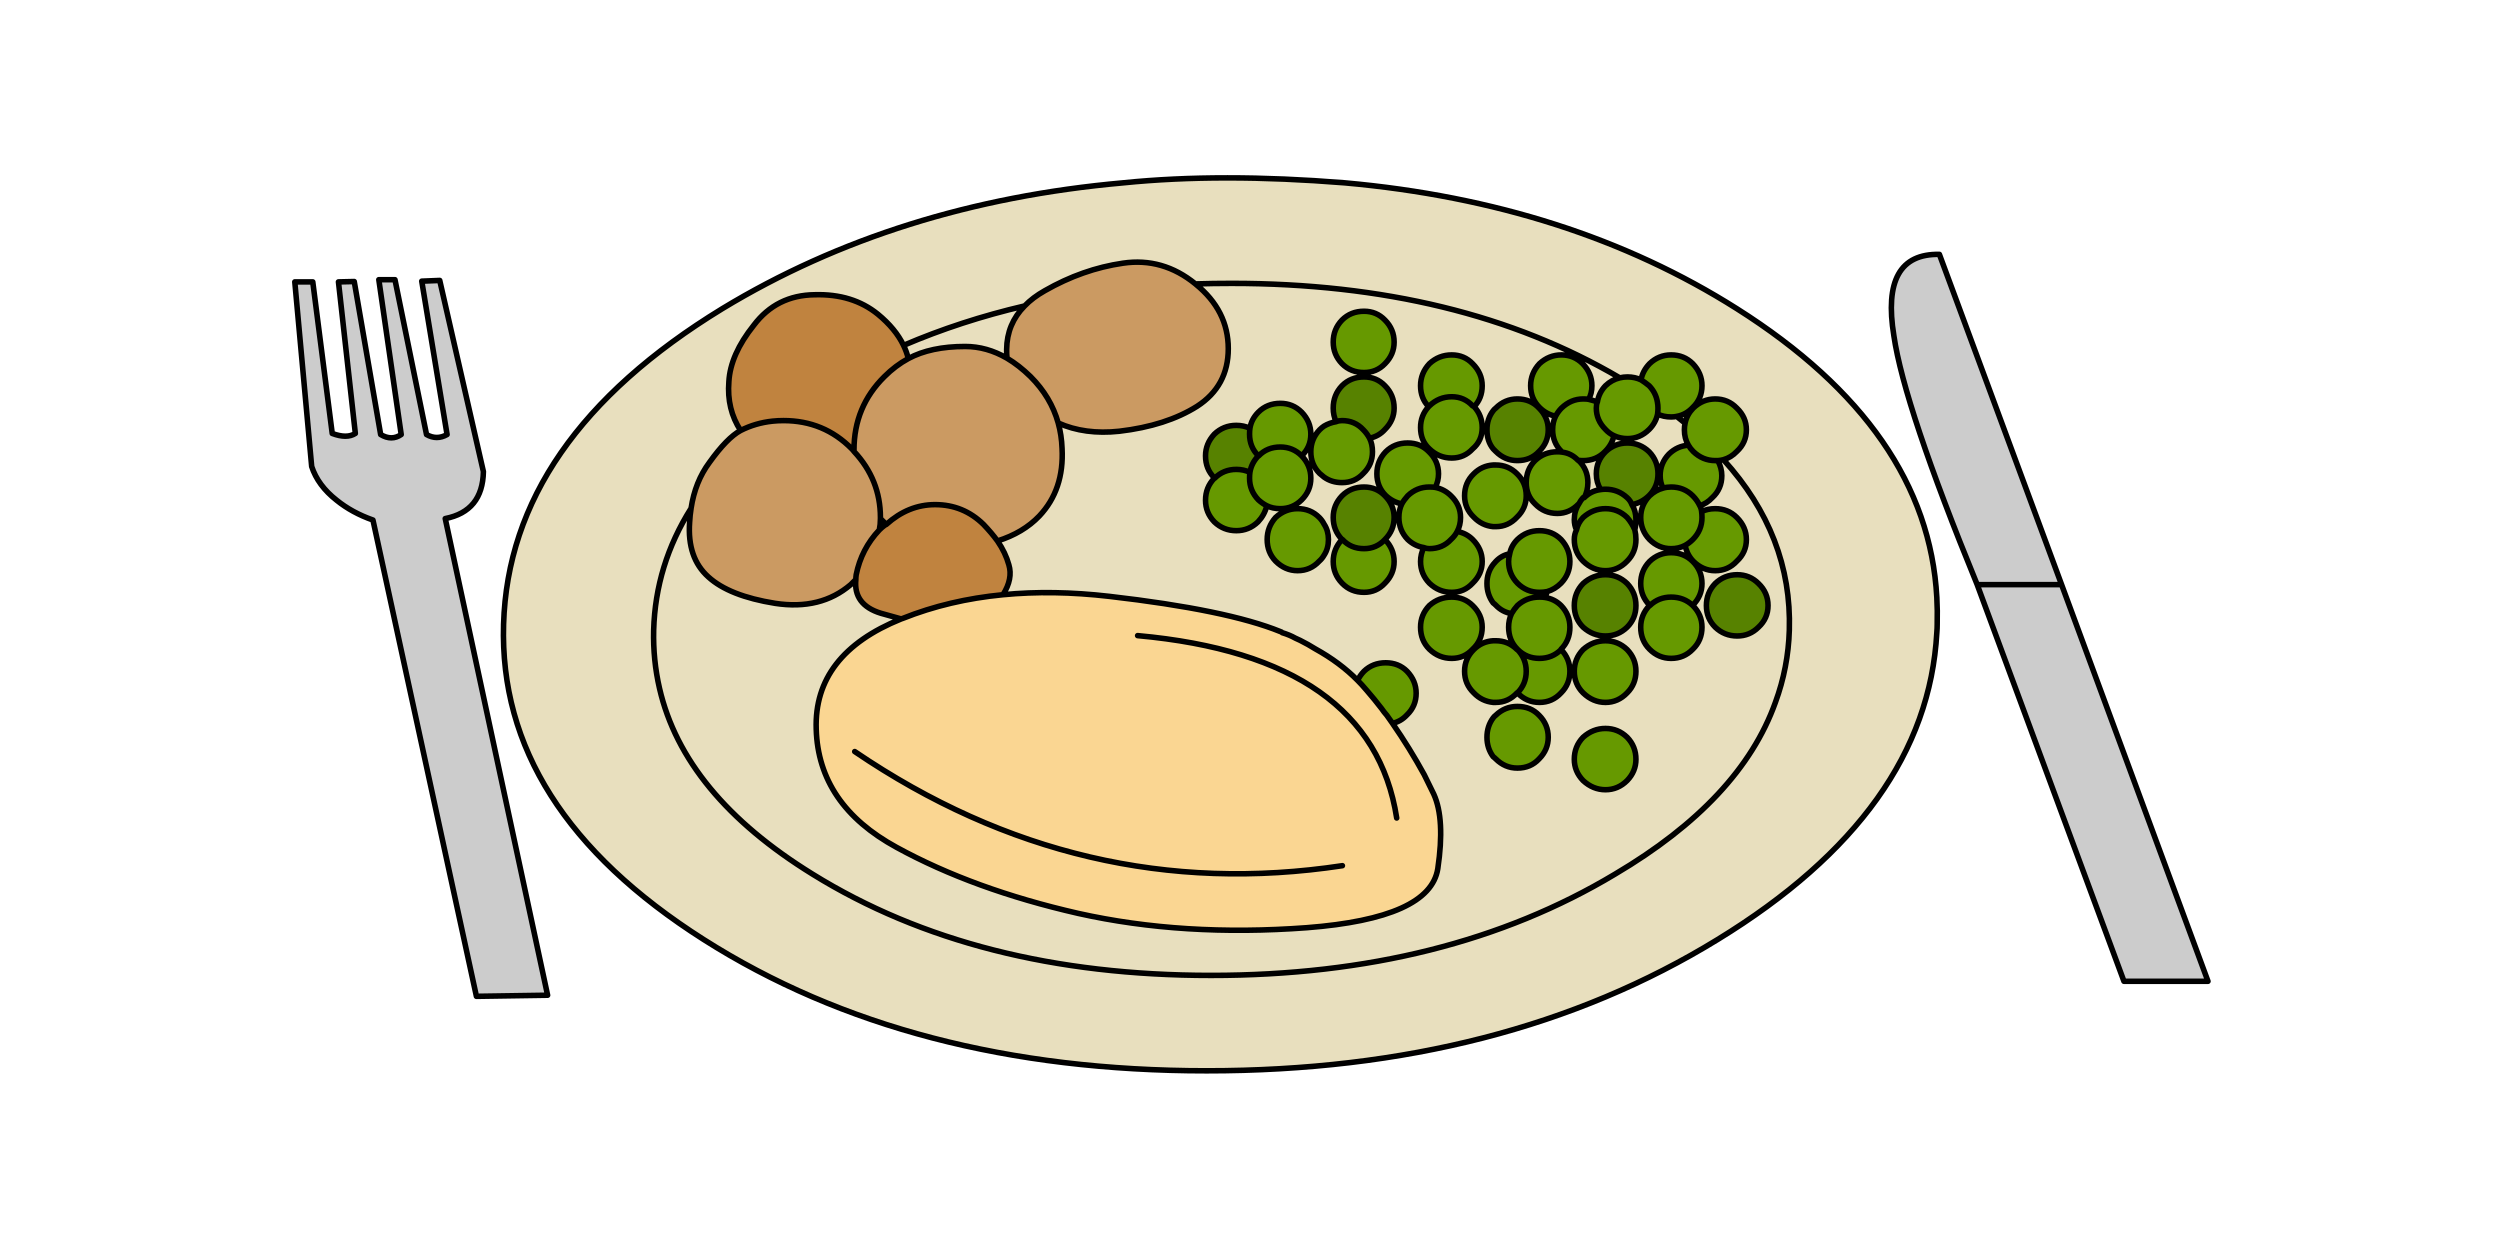 <?xml version="1.0" encoding="utf-8"?>
<!-- Generator: Adobe Illustrator 16.0.0, SVG Export Plug-In . SVG Version: 6.00 Build 0)  -->
<!DOCTYPE svg PUBLIC "-//W3C//DTD SVG 1.1//EN" "http://www.w3.org/Graphics/SVG/1.1/DTD/svg11.dtd">
<svg version="1.1" id="Layer_1" xmlns="http://www.w3.org/2000/svg" xmlns:xlink="http://www.w3.org/1999/xlink" x="0px" y="0px"
	 width="900px" height="450px" viewBox="0 0 900 450" enable-background="new 0 0 900 450" xml:space="preserve">
<g transform="matrix( 1, 0, 0, 1, -19.8,85.65) ">
	<g>
		<g id="Layer0_0_FILL">
			<path fill="#CCCCCC" d="M132.399,15.834h-6.473l6.077,66.444c1.497,4.58,4.491,8.63,8.982,12.153
				c3.698,2.994,8.057,5.372,13.077,7.133l37.251,171.462l25.627-0.397l-36.855-171.592c8.982-1.762,13.562-7.398,13.738-16.908
				l-15.72-68.823l-6.472,0.265l9.114,55.216c-2.465,1.409-4.932,1.409-7.397,0L161.988,15.04h-5.812l8.058,55.745
				c-2.29,1.585-4.755,1.585-7.397,0l-9.511-55.084l-5.68,0.133l6.076,54.556c-2.025,1.321-4.799,1.321-8.322,0L132.399,15.834
				 M761.97,124.813h-30.383l52.839,142.796h30.248L761.97,124.813 M717.981,5.927c-14.18-0.264-19.639,9.511-16.381,29.326
				c2.467,16.908,12.462,46.761,29.987,89.561h30.383L717.981,5.927z"/>
			<path fill="#E8DFBE" d="M645.065,25.477c-40.07-25.363-87.143-40.466-141.211-45.309c-29.679-2.377-56.23-2.377-79.655,0
				c-54.423,4.843-102.55,19.946-144.381,45.309c-51.166,31.263-77.408,69.13-78.729,113.603
				c-1.321,44.296,22.676,82.121,71.993,113.471c49.58,31.525,109.948,47.289,181.103,47.289c71.333,0,132.67-15.764,184.01-47.289
				c50.196-30.735,76.483-67.547,78.862-110.432c0.088-1.058,0.132-2.069,0.132-3.039c0.088-3.259,0.044-6.473-0.132-9.643
				C714.854,89.103,690.857,54.45,645.065,25.477 M613.624,45.291c2.204-2.113,4.799-3.171,7.795-3.171
				c3.083,0,5.679,1.058,7.794,3.171c2.2,2.29,3.303,4.932,3.303,7.926c0,3.082-1.103,5.68-3.303,7.794
				c-1.639,1.774-3.576,2.83-5.813,3.169c1.039,0.862,2.051,1.699,3.036,2.51c0.408-2.015,1.375-3.821,2.908-5.417
				c2.288-2.201,4.93-3.302,7.926-3.302c3.083,0,5.679,1.102,7.794,3.302c2.288,2.202,3.434,4.8,3.434,7.794
				c0,3.082-1.146,5.68-3.434,7.794c-1.419,1.482-3.05,2.451-4.89,2.905c16.543,18.28,24.469,38.755,23.777,61.425
				c-0.263,8.983-1.938,17.657-5.018,26.024c-8.367,23.424-27.608,44.03-57.728,61.819c-40.509,24.306-88.987,36.458-145.438,36.458
				c-56.449,0-104.268-12.152-143.456-36.458c-30.823-19.022-49.184-41.304-55.084-66.84c-1.585-6.868-2.29-13.87-2.114-21.004
				c0.438-15.679,4.929-30.297,13.474-43.855c0.962-6.373,3.163-11.877,6.605-16.512c4.228-5.9,7.97-9.732,11.228-11.493
				c-3.346-5.108-4.755-10.964-4.227-17.568c0.352-6.517,3.348-13.299,8.983-20.343c5.459-7.222,12.769-10.876,21.927-10.964
				c9.07-0.265,16.644,2.069,22.721,7.001c4.253,3.491,7.335,7.234,9.247,11.228c13.792-5.91,28.322-10.666,43.592-14.266
				c1.957-1.985,4.378-3.79,7.265-5.417c9.07-5.195,18.45-8.497,28.136-9.907c9.577-1.406,18.252,1.061,26.023,7.398
				c4.339-0.089,8.698-0.133,13.077-0.133c54.616,0,101.201,11.317,139.758,33.949c0.872-0.175,1.796-0.264,2.773-0.264
				c1.76,0,3.391,0.352,4.887,1.058C610.939,48.99,611.952,47.052,613.624,45.291 M570.825,53.217c0-2.994,1.058-5.636,3.17-7.926
				c2.292-2.113,4.934-3.171,7.926-3.171c2.993,0,5.548,1.058,7.663,3.171c2.201,2.29,3.303,4.932,3.303,7.926
				c0,1.85-0.397,3.478-1.189,4.888c1.055,0.264,2.112,0.571,3.171,0.925c0.351-2.202,1.32-4.14,2.904-5.813
				c1.505-1.444,3.221-2.413,5.152-2.907c-38.558-22.632-85.143-33.949-139.758-33.949c-4.378,0-8.737,0.044-13.077,0.133
				l0.131,0.131c7.838,6.34,11.757,14.091,11.757,23.25c0,8.982-3.744,15.896-11.229,20.738c-7.398,4.667-16.732,7.663-28.004,8.984
				c-8.277,0.89-15.629-0.123-22.06-3.04c0.856,2.956,1.34,6.037,1.454,9.247c0.528,9.863-2.202,17.966-8.19,24.306
				c-3.875,4.05-8.895,7.044-15.059,8.982c1.938,2.819,3.302,5.68,4.096,8.586c1.014,3.342,0.31,6.908-2.114,10.701
				c11.985-1.127,24.755-0.907,38.308,0.66c28.269,3.257,48.788,7.485,61.558,12.681c0.354,0.088,0.57,0.223,0.66,0.397
				c1.763,0.526,3.347,1.187,4.755,1.981c0.617,0.264,1.189,0.526,1.719,0.792c1.935,0.968,3.741,1.981,5.415,3.037
				c5.963,3.297,11.027,7.085,15.191,11.362c0.596-1.174,1.388-2.275,2.376-3.303c2.115-2.027,4.711-3.039,7.794-3.039
				s5.638,1.012,7.663,3.039c2.201,2.289,3.303,4.931,3.303,7.926c0,3.081-1.102,5.679-3.303,7.792
				c-1.463,1.589-3.223,2.603-5.284,3.039c4.18,5.973,8.011,12.136,11.491,18.493c1.146,2.379,2.289,4.711,3.435,7.002
				c2.729,5.986,3.215,14.926,1.455,26.814c-1.851,11.889-17.57,18.979-47.16,21.267c-29.676,2.204-57.109,0.485-82.295-5.149
				c-25.098-5.725-46.894-13.65-65.388-23.777c-18.758-10.217-28.401-24.396-28.928-42.536c-0.611-17.98,9.56-31.233,30.514-39.761
				c-2.344-0.599-4.766-1.259-7.266-1.981c-6.604-2.025-9.599-6.076-8.982-12.153c-0.617,0.617-1.233,1.233-1.85,1.85
				c-7.221,6.164-16.291,8.41-27.211,6.736c-11.009-1.761-19.022-4.932-24.042-9.511c-5.107-4.58-7.353-11.139-6.736-19.682
				c0.089-1.729,0.265-3.403,0.527-5.019c-8.545,13.558-13.035,28.176-13.474,43.855c-0.176,7.134,0.529,14.136,2.114,21.004
				c5.9,25.536,24.261,47.817,55.084,66.84c39.188,24.306,87.007,36.458,143.456,36.458c56.45,0,104.929-12.152,145.438-36.458
				c30.119-17.789,49.36-38.396,57.728-61.819c3.08-8.367,4.755-17.041,5.018-26.024c0.691-22.669-7.234-43.145-23.777-61.425
				c-0.611,0.218-1.271,0.35-1.98,0.397c0.967,1.761,1.452,3.566,1.452,5.416c0,3.171-1.146,5.813-3.435,7.926
				c-1.32,1.409-2.816,2.377-4.491,2.906c0.354,0.617,0.573,1.321,0.66,2.113c1.409-0.705,3.04-1.057,4.89-1.057
				c3.083,0,5.679,1.057,7.794,3.171c2.288,2.289,3.434,4.93,3.434,7.926c0,3.082-1.146,5.68-3.434,7.793
				c-2.115,2.29-4.711,3.435-7.794,3.435c-2.996,0-5.638-1.146-7.926-3.435c-1.499-1.585-2.467-3.478-2.908-5.68
				c-1.496,0.792-3.168,1.189-5.018,1.189c-2.996,0-5.591-1.102-7.795-3.302c-2.112-2.202-3.17-4.844-3.17-7.926
				c0-2.996,1.058-5.592,3.17-7.794c1.497-1.409,3.127-2.333,4.887-2.773c-0.701-1.321-1.055-2.818-1.055-4.492
				c0-2.994,1.055-5.592,3.171-7.794c2.022-1.938,4.357-2.994,6.999-3.17c-0.967-1.585-1.452-3.435-1.452-5.548
				c0-0.825,0.088-1.617,0.263-2.378c-0.985-0.811-1.997-1.648-3.036-2.51c-0.627,0.177-1.288,0.265-1.981,0.265
				c-1.85,0-3.48-0.352-4.89-1.057c-0.438,2.113-1.452,3.963-3.036,5.548c-2.201,2.201-4.802,3.302-7.795,3.302
				c-1.759,0-3.39-0.353-4.886-1.058c-0.441,2.114-1.497,4.007-3.171,5.681c-2.113,2.201-4.755,3.302-7.926,3.302
				c-0.617,0-1.233-0.045-1.85-0.133l0.263,0.133c2.203,2.113,3.303,4.755,3.303,7.926c0,1.937-0.438,3.743-1.321,5.416
				c1.675-1.673,3.656-2.642,5.944-2.906c-1.056-1.673-1.584-3.567-1.584-5.68c0-3.082,1.099-5.724,3.302-7.926
				c2.204-2.113,4.846-3.171,7.926-3.171c2.993,0,5.594,1.058,7.795,3.171c2.113,2.202,3.171,4.844,3.171,7.926
				c0,3.082-1.058,5.68-3.171,7.794c-1.763,1.761-3.832,2.861-6.21,3.302c0.97,1.497,1.455,3.303,1.455,5.416
				c0,1.321-0.135,2.554-0.397,3.698c0.263,1.057,0.397,2.202,0.397,3.436c0,3.082-1.058,5.68-3.171,7.793
				c-2.201,2.29-4.802,3.435-7.795,3.435c-2.992,0-5.681-1.146-8.057-3.435c-2.113-2.113-3.171-4.711-3.171-7.793
				c0-1.233,0.263-2.379,0.792-3.436c-0.529-1.144-0.792-2.377-0.792-3.698c0-2.113,0.572-4.051,1.718-5.813l-0.134,0.133
				c-2.2,2.29-4.755,3.434-7.66,3.434c-3.171,0-5.856-1.144-8.058-3.434c-2.115-2.025-3.17-4.58-3.17-7.662
				c0-3.17,1.055-5.813,3.17-7.926c2.201-2.114,4.887-3.17,8.058-3.17c0.616,0,1.189,0.043,1.716,0.131
				c-0.088-0.088-0.176-0.175-0.264-0.263c-2.112-2.114-3.17-4.712-3.17-7.794c0-1.85,0.354-3.479,1.058-4.888
				c-2.201-0.44-4.142-1.496-5.813-3.169C571.883,58.897,570.825,56.299,570.825,53.217 M518.384,29.571
				c2.201,2.202,3.303,4.844,3.303,7.926c0,2.994-1.102,5.592-3.303,7.794c-2.025,2.113-4.536,3.17-7.531,3.17
				c-3.168,0-5.811-1.058-7.926-3.17c-2.113-2.202-3.168-4.8-3.168-7.794c0-3.082,1.055-5.724,3.168-7.926
				c2.115-2.113,4.758-3.169,7.926-3.169C513.848,26.402,516.359,27.458,518.384,29.571 M499.759,61.274
				c0-3.169,1.055-5.855,3.168-8.057c2.115-2.113,4.758-3.171,7.926-3.171c2.995,0,5.506,1.058,7.531,3.171
				c2.201,2.202,3.303,4.888,3.303,8.057c0,2.906-1.102,5.46-3.303,7.663c-1.499,1.673-3.347,2.729-5.55,3.169
				c0.707,1.409,1.058,3.038,1.058,4.888c0,3.082-1.099,5.68-3.302,7.794c-2.025,2.201-4.58,3.302-7.663,3.302
				c-2.467,0-4.623-0.66-6.471-1.981c-0.528-0.441-1.058-0.881-1.587-1.321c-2.112-2.114-3.171-4.712-3.171-7.794
				c0-3.082,1.059-5.724,3.171-7.926c0.529-0.529,1.059-0.969,1.587-1.321c1.321-0.792,2.773-1.321,4.357-1.585
				C500.11,64.666,499.759,63.037,499.759,61.274 M534.104,60.746c-1.94-2.025-2.907-4.536-2.907-7.529
				c0-2.994,1.058-5.636,3.171-7.926c2.291-2.113,4.974-3.171,8.057-3.171c2.996,0,5.504,1.058,7.531,3.171
				c2.288,2.29,3.435,4.932,3.435,7.926c0,2.994-0.968,5.504-2.908,7.529c1.94,2.113,2.908,4.624,2.908,7.53
				c0,3.169-1.146,5.724-3.435,7.662c-2.027,2.201-4.535,3.302-7.531,3.302c-3.083,0-5.766-1.102-8.057-3.302
				c-2.113-1.938-3.171-4.492-3.171-7.662C531.196,65.37,532.163,62.86,534.104,60.746 M558.276,61.274
				c2.201-2.201,4.802-3.302,7.795-3.302c3.171,0,5.769,1.102,7.794,3.302c2.2,2.202,3.303,4.8,3.303,7.794
				c0,3.082-1.103,5.68-3.303,7.794c-2.025,2.201-4.623,3.302-7.794,3.302c-2.993,0-5.594-1.102-7.795-3.302
				c-0.354-0.354-0.66-0.661-0.923-0.925c-1.5-1.85-2.248-4.14-2.248-6.869c0-2.642,0.748-4.932,2.248-6.87
				C557.615,61.847,557.922,61.539,558.276,61.274 M645.196,121.246c2.995,0,5.547,1.057,7.66,3.171
				c2.291,2.201,3.437,4.843,3.437,7.926c0,3.082-1.146,5.68-3.437,7.794c-2.113,2.113-4.665,3.168-7.66,3.168
				c-3.083,0-5.726-1.055-7.926-3.168c-2.113-2.114-3.171-4.712-3.171-7.794c0-3.083,1.058-5.725,3.171-7.926
				C639.471,122.303,642.113,121.246,645.196,121.246 M584.961,116.492c0,2.994-1.058,5.591-3.171,7.793
				c-1.499,1.498-3.171,2.51-5.021,3.038c-0.176,0.704-0.441,1.41-0.792,2.114c2.291,0.352,4.226,1.321,5.813,2.906
				c2.113,2.201,3.171,4.799,3.171,7.794c0,3.168-1.058,5.811-3.171,7.926v0.132c2.113,2.2,3.171,4.799,3.171,7.794
				c0,3.081-1.058,5.679-3.171,7.792c-2.113,2.291-4.714,3.437-7.795,3.437c-3.08,0-5.722-1.146-7.925-3.437h-0.132
				c-2.113,2.291-4.667,3.437-7.663,3.437c-0.354,0-0.66,0-0.923,0c-2.732-0.266-5.065-1.409-7.003-3.437
				c-2.2-2.113-3.302-4.711-3.302-7.792c0-2.995,1.102-5.594,3.302-7.794c1.938-1.938,4.271-2.995,7.003-3.171
				c0.263,0,0.569,0,0.923,0c2.996,0,5.55,1.058,7.663,3.171h0.132h0.131l-0.131-0.132c-2.113-2.115-3.171-4.758-3.171-7.926
				c0-1.762,0.354-3.391,1.058-4.889c-2.201-0.352-4.095-1.365-5.682-3.038c-0.354-0.353-0.66-0.617-0.923-0.792
				c-1.5-2.025-2.248-4.359-2.248-7.001c0-2.642,0.748-4.932,2.248-6.869c0.263-0.353,0.569-0.705,0.923-1.057
				c1.411-1.498,3.083-2.423,5.021-2.775c0.354-1.938,1.277-3.655,2.774-5.151c2.203-2.114,4.845-3.171,7.925-3.171
				c3.081,0,5.682,1.057,7.795,3.171C583.904,110.854,584.961,113.496,584.961,116.492 M589.716,124.417
				c2.376-2.114,5.064-3.171,8.057-3.171c2.993,0,5.594,1.057,7.795,3.171c2.113,2.201,3.171,4.843,3.171,7.926
				c0,3.082-1.058,5.68-3.171,7.794c-2.201,2.113-4.802,3.168-7.795,3.168c-2.992,0-5.681-1.055-8.057-3.168
				c-2.113-2.114-3.171-4.712-3.171-7.794C586.545,129.26,587.603,126.618,589.716,124.417 M610.454,124.417
				c0-3.083,1.058-5.725,3.17-7.926c2.204-2.114,4.799-3.171,7.795-3.171c3.083,0,5.679,1.057,7.794,3.171
				c2.2,2.201,3.303,4.843,3.303,7.926c0,2.994-1.103,5.591-3.303,7.793v0.133c2.2,2.201,3.303,4.799,3.303,7.794
				c0,3.168-1.103,5.811-3.303,7.926c-2.115,2.201-4.711,3.303-7.794,3.303c-2.996,0-5.591-1.102-7.795-3.303
				c-2.112-2.115-3.17-4.758-3.17-7.926c0-2.995,1.058-5.593,3.17-7.794h0.132l-0.132-0.133
				C611.512,130.008,610.454,127.412,610.454,124.417 M605.568,148.195c2.113,2.2,3.171,4.799,3.171,7.794
				c0,3.081-1.058,5.679-3.171,7.792c-2.201,2.291-4.802,3.437-7.795,3.437c-2.992,0-5.681-1.146-8.057-3.437
				c-2.113-2.113-3.171-4.711-3.171-7.792c0-2.995,1.058-5.594,3.171-7.794c2.376-2.113,5.064-3.171,8.057-3.171
				C600.766,145.024,603.366,146.081,605.568,148.195 M589.716,179.766c2.376-2.115,5.064-3.171,8.057-3.171
				c2.993,0,5.594,1.056,7.795,3.171c2.113,2.201,3.171,4.843,3.171,7.926c0,2.905-1.058,5.459-3.171,7.66
				c-2.201,2.201-4.802,3.303-7.795,3.303c-2.992,0-5.681-1.102-8.057-3.303c-2.113-2.201-3.171-4.755-3.171-7.66
				C586.545,184.609,587.603,181.967,589.716,179.766 M557.353,81.749c0.263,0,0.569,0,0.923,0c2.996,0,5.55,1.058,7.663,3.171
				c2.2,2.113,3.303,4.755,3.303,7.925c0,2.994-1.103,5.548-3.303,7.662c-2.113,2.29-4.667,3.435-7.663,3.435
				c-0.354,0-0.66,0-0.923,0c-2.732-0.264-5.065-1.41-7.003-3.435c-2.2-2.113-3.302-4.667-3.302-7.662
				c0-3.17,1.102-5.813,3.302-7.925C552.287,82.982,554.62,81.926,557.353,81.749 M534.236,76.995
				c2.288,2.202,3.434,4.844,3.434,7.926c0,1.761-0.397,3.39-1.189,4.888c2.201,0.44,4.095,1.452,5.682,3.038
				c2.288,2.202,3.434,4.799,3.434,7.794c0,1.849-0.397,3.521-1.189,5.02c2.201,0.439,4.054,1.409,5.55,2.906
				c2.288,2.289,3.435,4.93,3.435,7.926c0,2.994-1.146,5.591-3.435,7.793c-2.027,2.202-4.535,3.302-7.531,3.302
				c-3.083,0-5.766-1.1-8.057-3.302c-2.113-2.202-3.171-4.799-3.171-7.793c0-1.762,0.396-3.436,1.189-5.021
				c-2.204-0.353-4.139-1.321-5.813-2.905c-2.112-2.202-3.171-4.844-3.171-7.926c0-1.85,0.354-3.479,1.059-4.888
				c-2.204-0.441-4.139-1.454-5.813-3.038c-2.112-2.114-3.171-4.712-3.171-7.794c0-3.082,1.059-5.724,3.171-7.926
				c2.113-2.113,4.755-3.171,7.926-3.171C529.655,73.824,532.21,74.881,534.236,76.995 M510.853,89.675
				c2.995,0,5.506,1.058,7.531,3.17c2.201,2.202,3.303,4.799,3.303,7.794c0,3.082-1.102,5.724-3.303,7.926
				c2.201,2.289,3.303,4.93,3.303,7.926c0,2.994-1.102,5.591-3.303,7.793c-2.025,2.202-4.536,3.302-7.531,3.302
				c-3.168,0-5.811-1.1-7.926-3.302c-2.113-2.202-3.168-4.799-3.168-7.793c0-2.996,1.055-5.637,3.168-7.926
				c-2.113-2.202-3.168-4.844-3.168-7.926c0-2.996,1.055-5.592,3.168-7.794C505.042,90.733,507.685,89.675,510.853,89.675
				 M488.397,62.728c2.203,2.29,3.302,4.932,3.302,7.926c0,3.082-1.099,5.68-3.302,7.793c2.203,2.29,3.302,4.976,3.302,8.059
				c0,2.994-1.099,5.592-3.302,7.793c-2.113,2.114-4.665,3.171-7.66,3.171c-1.85,0-3.48-0.352-4.89-1.057
				c-0.525,2.201-1.584,4.139-3.168,5.812c-2.203,2.114-4.8,3.171-7.794,3.171c-3.083,0-5.725-1.057-7.926-3.171
				c-2.114-2.201-3.171-4.799-3.171-7.793c0-3.083,1.057-5.725,3.171-7.926h0.132l-0.132-0.133
				c-2.114-2.113-3.171-4.755-3.171-7.926c0-2.905,1.057-5.503,3.171-7.793c2.201-2.114,4.843-3.17,7.926-3.17
				c1.761,0,3.39,0.352,4.887,1.056c0.352-2.201,1.366-4.138,3.039-5.812c2.113-2.114,4.755-3.17,7.926-3.17
				C483.732,59.558,486.283,60.614,488.397,62.728 M486.944,119.794c-2.995,0-5.637-1.146-7.925-3.435
				c-2.025-2.113-3.037-4.711-3.037-7.793c0-2.996,1.012-5.637,3.037-7.926c2.288-2.114,4.93-3.171,7.925-3.171
				c3.083,0,5.682,1.057,7.795,3.171c0.704,0.704,1.276,1.496,1.718,2.377c1.056,1.585,1.584,3.434,1.584,5.548
				c0,2.201-0.528,4.094-1.584,5.68c-0.441,0.792-1.014,1.497-1.718,2.113C492.625,118.648,490.027,119.794,486.944,119.794
				 M549.955,132.343c2.288,2.201,3.435,4.799,3.435,7.794c0,3.168-1.146,5.811-3.435,7.926c-2.027,2.201-4.535,3.303-7.531,3.303
				c-3.083,0-5.766-1.102-8.057-3.303c-2.113-2.115-3.171-4.758-3.171-7.926c0-2.995,1.058-5.593,3.171-7.794
				c2.291-2.027,4.974-3.039,8.057-3.039C545.42,129.304,547.928,130.316,549.955,132.343 M566.07,168.669
				c3.171,0,5.769,1.056,7.794,3.171c2.2,2.201,3.303,4.843,3.303,7.926c0,2.993-1.103,5.591-3.303,7.792
				c-2.025,2.203-4.623,3.302-7.794,3.302c-2.993,0-5.594-1.099-7.795-3.302c-0.354-0.352-0.66-0.614-0.923-0.792
				c-1.5-2.025-2.248-4.358-2.248-7s0.748-4.977,2.248-7.002c0.263-0.351,0.569-0.66,0.923-0.924
				C560.477,169.725,563.077,168.669,566.07,168.669 M345.073,38.686c0.751,1.548,1.324,3.132,1.717,4.755
				c5.372-2.905,12.197-4.359,20.475-4.359c5.188,0,10.208,1.409,15.06,4.228c-0.11-1.027-0.155-2.083-0.133-3.171
				c0.061-6.124,2.217-11.362,6.473-15.719C373.396,28.021,358.865,32.777,345.073,38.686 M336.354,105.13
				c0.617-0.616,1.277-1.188,1.981-1.717c0.177-0.088,0.352-0.177,0.529-0.265c-0.177-0.264-0.396-0.483-0.66-0.66
				c-0.617-0.617-1.101-1.101-1.453-1.453C336.752,102.445,336.619,103.809,336.354,105.13z"/>
			<path fill="#C0833F" d="M382.986,117.68c-0.793-2.906-2.158-5.768-4.096-8.586c-1.409-1.938-3.082-3.919-5.02-5.944
				c-4.844-4.755-10.655-7.132-17.437-7.132c-6.428,0-12.285,2.377-17.569,7.132c-0.177,0.088-0.352,0.177-0.529,0.265
				c-0.704,0.529-1.365,1.101-1.981,1.717c-4.315,4.58-7.088,9.951-8.322,16.116c-0.087,0.617-0.131,1.189-0.131,1.717
				c-0.617,6.077,2.377,10.128,8.982,12.153c2.5,0.722,4.922,1.383,7.266,1.981c0.25-0.013,0.471-0.057,0.66-0.132
				c11.108-4.435,23.129-7.296,36.063-8.586C383.295,124.588,383.999,121.022,382.986,117.68 M313.106,20.457
				c-9.159,0.088-16.468,3.742-21.927,10.964c-5.636,7.044-8.631,13.826-8.983,20.343c-0.528,6.604,0.881,12.46,4.227,17.568
				c3.55-1.809,7.382-2.954,11.493-3.435c1.292-0.088,2.614-0.132,3.963-0.132c9.687,0,17.877,3.39,24.569,10.172
				c0.352,0.352,0.617,0.66,0.793,0.925c0-0.265,0-0.441,0-0.529c0-10.392,3.655-19.198,10.964-26.419
				c2.642-2.642,5.504-4.8,8.586-6.473c-0.393-1.623-0.966-3.207-1.717-4.755c-1.912-3.994-4.994-7.737-9.247-11.228
				C329.75,22.527,322.176,20.193,313.106,20.457z"/>
			<path fill="#FAD692" d="M481.397,142.119c-0.09-0.175-0.307-0.31-0.66-0.397c-12.77-5.196-33.289-9.423-61.558-12.681
				c-13.553-1.567-26.322-1.788-38.308-0.66c-12.934,1.29-24.954,4.151-36.063,8.586c-0.189,0.075-0.41,0.119-0.66,0.132
				c-20.954,8.527-31.125,21.78-30.514,39.761c0.527,18.14,10.17,32.319,28.928,42.536c18.494,10.127,40.29,18.053,65.388,23.777
				c25.186,5.635,52.619,7.354,82.295,5.149c29.59-2.288,45.31-9.378,47.16-21.267c1.76-11.889,1.274-20.828-1.455-26.814
				c-1.146-2.291-2.289-4.623-3.435-7.002c-3.48-6.357-7.312-12.521-11.491-18.493c-0.627-0.97-1.287-1.94-1.981-2.905
				c-0.704-0.795-1.32-1.587-1.85-2.379c-1.76-2.291-3.524-4.447-5.284-6.473c-0.616-0.705-1.233-1.409-1.85-2.113
				c-0.487-0.537-1.017-1.065-1.584-1.584c-4.164-4.277-9.229-8.065-15.191-11.362c-1.674-1.056-3.48-2.069-5.415-3.037
				c-0.529-0.266-1.102-0.528-1.719-0.792C484.743,143.305,483.159,142.645,481.397,142.119 M429.351,143.174
				c56.185,5.108,87.271,26.992,93.259,65.653C516.622,170.166,485.535,148.283,429.351,143.174 M327.505,184.915
				c54.335,36.899,112.853,50.595,175.557,41.084C440.358,235.51,381.84,221.815,327.505,184.915z"/>
			<path fill="#669900" d="M510.853,155.989c-0.988,1.027-1.78,2.129-2.376,3.303c0.567,0.519,1.097,1.047,1.584,1.584
				c0.616,0.704,1.233,1.408,1.85,2.113c1.76,2.025,3.524,4.182,5.284,6.473c0.529,0.792,1.146,1.584,1.85,2.379
				c0.694,0.965,1.354,1.936,1.981,2.905c2.062-0.437,3.821-1.45,5.284-3.039c2.201-2.113,3.303-4.711,3.303-7.792
				c0-2.995-1.102-5.637-3.303-7.926c-2.025-2.027-4.58-3.039-7.663-3.039S512.968,153.961,510.853,155.989 M573.864,171.84
				c-2.025-2.115-4.623-3.171-7.794-3.171c-2.993,0-5.594,1.056-7.795,3.171c-0.354,0.264-0.66,0.573-0.923,0.924
				c-1.5,2.025-2.248,4.36-2.248,7.002s0.748,4.975,2.248,7c0.263,0.178,0.569,0.44,0.923,0.792
				c2.201,2.203,4.802,3.302,7.795,3.302c3.171,0,5.769-1.099,7.794-3.302c2.2-2.201,3.303-4.799,3.303-7.792
				C577.167,176.683,576.065,174.041,573.864,171.84 M553.39,140.137c0-2.995-1.146-5.593-3.435-7.794
				c-2.027-2.027-4.535-3.039-7.531-3.039c-3.083,0-5.766,1.012-8.057,3.039c-2.113,2.201-3.171,4.799-3.171,7.794
				c0,3.168,1.058,5.811,3.171,7.926c2.291,2.201,4.974,3.303,8.057,3.303c2.996,0,5.504-1.102,7.531-3.303
				C552.243,145.948,553.39,143.305,553.39,140.137 M479.019,116.359c2.288,2.29,4.93,3.435,7.925,3.435
				c3.083,0,5.682-1.146,7.795-3.435c0.704-0.617,1.276-1.321,1.718-2.113c1.056-1.585,1.584-3.479,1.584-5.68
				c0-2.114-0.528-3.963-1.584-5.548c-0.441-0.881-1.014-1.673-1.718-2.377c-2.113-2.114-4.712-3.171-7.795-3.171
				c-2.995,0-5.637,1.057-7.925,3.171c-2.025,2.289-3.037,4.93-3.037,7.926C475.982,111.648,476.993,114.246,479.019,116.359
				 M472.811,94.298c-2.114-2.201-3.171-4.799-3.171-7.793c0-0.793,0.044-1.498,0.132-2.114c-1.497-0.704-3.126-1.057-4.887-1.057
				c-3.083,0-5.681,1.057-7.794,3.171h-0.132c-2.114,2.201-3.171,4.843-3.171,7.926c0,2.994,1.057,5.592,3.171,7.793
				c2.201,2.114,4.843,3.171,7.926,3.171c2.994,0,5.591-1.057,7.794-3.171c1.584-1.673,2.643-3.61,3.168-5.812
				C474.792,95.884,473.779,95.18,472.811,94.298 M472.943,78.447h-0.132c-1.673,1.762-2.687,3.744-3.039,5.944
				c-0.088,0.617-0.132,1.321-0.132,2.114c0,2.994,1.057,5.592,3.171,7.793c0.968,0.881,1.981,1.585,3.036,2.114
				c1.409,0.705,3.04,1.057,4.89,1.057c2.995,0,5.547-1.057,7.66-3.171c2.203-2.201,3.302-4.799,3.302-7.793
				c0-3.083-1.099-5.769-3.302-8.059c-2.113-2.113-4.665-3.169-7.66-3.169C477.566,75.277,474.968,76.334,472.943,78.447
				 M491.698,70.654c0-2.994-1.099-5.636-3.302-7.926c-2.113-2.114-4.665-3.17-7.66-3.17c-3.171,0-5.813,1.056-7.926,3.17
				c-1.673,1.673-2.687,3.611-3.039,5.812c-0.088,0.617-0.132,1.321-0.132,2.114c0,3.082,1.057,5.68,3.171,7.793h0.132
				c2.025-2.113,4.623-3.169,7.794-3.169c2.995,0,5.547,1.057,7.66,3.169C490.6,76.334,491.698,73.736,491.698,70.654
				 M503.062,108.566h-0.135c-2.113,2.289-3.168,4.93-3.168,7.926c0,2.994,1.055,5.591,3.168,7.793
				c2.115,2.202,4.758,3.302,7.926,3.302c2.995,0,5.506-1.1,7.531-3.302c2.201-2.202,3.303-4.799,3.303-7.793
				c0-2.996-1.102-5.637-3.303-7.926c-2.025,2.201-4.536,3.302-7.531,3.302C507.685,111.868,505.084,110.767,503.062,108.566
				 M544.405,105.66c-0.528,1.056-1.276,2.025-2.244,2.906c-2.025,2.201-4.623,3.302-7.794,3.302c-0.705,0-1.365-0.133-1.981-0.397
				c-0.793,1.585-1.189,3.258-1.189,5.021c0,2.994,1.058,5.591,3.171,7.793c2.291,2.202,4.974,3.302,8.057,3.302
				c2.996,0,5.504-1.1,7.531-3.302c2.288-2.202,3.435-4.799,3.435-7.793c0-2.996-1.146-5.637-3.435-7.926
				C548.459,107.068,546.607,106.099,544.405,105.66 M536.48,89.808c-0.528-0.089-1.23-0.133-2.112-0.133
				c-2.993,0-5.594,1.058-7.795,3.17c-0.88,0.969-1.584,1.938-2.112,2.907c-0.705,1.409-1.059,3.038-1.059,4.888
				c0,3.082,1.059,5.724,3.171,7.926c1.675,1.584,3.609,2.553,5.813,2.905c0.616,0.264,1.276,0.397,1.981,0.397
				c3.171,0,5.769-1.102,7.794-3.302c0.968-0.881,1.716-1.85,2.244-2.906c0.792-1.498,1.189-3.171,1.189-5.02
				c0-2.996-1.146-5.592-3.434-7.794C540.574,91.26,538.681,90.248,536.48,89.808 M537.669,84.92c0-3.082-1.146-5.724-3.434-7.926
				c-2.025-2.113-4.58-3.171-7.663-3.171c-3.171,0-5.813,1.058-7.926,3.171c-2.112,2.202-3.171,4.844-3.171,7.926
				c0,3.082,1.059,5.68,3.171,7.794c1.675,1.584,3.609,2.597,5.813,3.038c0.528-0.969,1.232-1.938,2.112-2.907
				c2.201-2.113,4.802-3.17,7.795-3.17c0.882,0,1.584,0.043,2.112,0.133C537.272,88.31,537.669,86.681,537.669,84.92
				 M558.276,81.749c-0.354,0-0.66,0-0.923,0c-2.732,0.177-5.065,1.233-7.003,3.171c-2.2,2.113-3.302,4.755-3.302,7.925
				c0,2.994,1.102,5.548,3.302,7.662c1.938,2.025,4.271,3.171,7.003,3.435c0.263,0,0.569,0,0.923,0c2.996,0,5.55-1.146,7.663-3.435
				c2.2-2.113,3.303-4.667,3.303-7.662c0-3.17-1.103-5.813-3.303-7.925C563.825,82.807,561.272,81.749,558.276,81.749
				 M597.773,176.595c-2.992,0-5.681,1.056-8.057,3.171c-2.113,2.201-3.171,4.843-3.171,7.926c0,2.905,1.058,5.459,3.171,7.66
				c2.376,2.201,5.064,3.303,8.057,3.303c2.993,0,5.594-1.102,7.795-3.303c2.113-2.201,3.171-4.755,3.171-7.66
				c0-3.083-1.058-5.725-3.171-7.926C603.366,177.651,600.766,176.595,597.773,176.595 M608.738,155.989
				c0-2.995-1.058-5.594-3.171-7.794c-2.201-2.113-4.802-3.171-7.795-3.171c-2.992,0-5.681,1.058-8.057,3.171
				c-2.113,2.2-3.171,4.799-3.171,7.794c0,3.081,1.058,5.679,3.171,7.792c2.376,2.291,5.064,3.437,8.057,3.437
				c2.993,0,5.594-1.146,7.795-3.437C607.681,161.667,608.738,159.07,608.738,155.989 M629.213,132.343
				c-2.115-2.027-4.711-3.039-7.794-3.039c-2.996,0-5.55,1.012-7.663,3.039h-0.132c-2.112,2.201-3.17,4.799-3.17,7.794
				c0,3.168,1.058,5.811,3.17,7.926c2.204,2.201,4.799,3.303,7.795,3.303c3.083,0,5.679-1.102,7.794-3.303
				c2.2-2.115,3.303-4.758,3.303-7.926C632.516,137.142,631.413,134.544,629.213,132.343 M613.624,116.492
				c-2.112,2.201-3.17,4.843-3.17,7.926c0,2.994,1.058,5.591,3.17,7.793l0.132,0.133c2.113-2.027,4.667-3.039,7.663-3.039
				c3.083,0,5.679,1.012,7.794,3.039v-0.133c2.2-2.202,3.303-4.799,3.303-7.793c0-3.083-1.103-5.725-3.303-7.926
				c-2.115-2.114-4.711-3.171-7.794-3.171C618.423,113.321,615.828,114.377,613.624,116.492 M557.353,145.024
				c-2.732,0.176-5.065,1.233-7.003,3.171c-2.2,2.2-3.302,4.799-3.302,7.794c0,3.081,1.102,5.679,3.302,7.792
				c1.938,2.027,4.271,3.171,7.003,3.437c0.263,0,0.569,0,0.923,0c2.996,0,5.55-1.146,7.663-3.437h0.132
				c2.112-2.113,3.171-4.711,3.171-7.792c0-2.995-1.059-5.594-3.171-7.794h-0.132c-2.113-2.113-4.667-3.171-7.663-3.171
				C557.922,145.024,557.615,145.024,557.353,145.024 M558.276,116.492c-0.354,0.352-0.66,0.704-0.923,1.057
				c-1.5,1.938-2.248,4.227-2.248,6.869c0,2.642,0.748,4.976,2.248,7.001c0.263,0.175,0.569,0.439,0.923,0.792
				c1.587,1.673,3.48,2.686,5.682,3.038c0.616-1.056,1.321-2.025,2.113-2.905c2.203-2.027,4.845-3.039,7.925-3.039
				c0.793,0,1.453,0.043,1.982,0.133c0.351-0.705,0.616-1.41,0.792-2.114c-0.88,0.176-1.804,0.264-2.774,0.264
				c-3.08,0-5.722-1.1-7.925-3.302c-2.113-2.202-3.171-4.799-3.171-7.793c0-0.881,0.131-1.806,0.396-2.775
				C561.359,114.069,559.687,114.994,558.276,116.492 M584.961,155.989c0-2.995-1.058-5.594-3.171-7.794
				c-2.113,2.113-4.714,3.171-7.795,3.171c-3.08,0-5.681-1.058-7.794-3.171h-0.131c2.112,2.2,3.171,4.799,3.171,7.794
				c0,3.081-1.059,5.679-3.171,7.792c2.203,2.291,4.845,3.437,7.925,3.437c3.081,0,5.682-1.146,7.795-3.437
				C583.904,161.667,584.961,159.07,584.961,155.989 M581.79,148.063c2.113-2.115,3.171-4.758,3.171-7.926
				c0-2.995-1.058-5.593-3.171-7.794c-1.587-1.585-3.521-2.554-5.813-2.906c-0.529-0.089-1.189-0.133-1.982-0.133
				c-3.08,0-5.722,1.012-7.925,3.039c-0.792,0.88-1.497,1.849-2.113,2.905c-0.704,1.498-1.058,3.127-1.058,4.889
				c0,3.168,1.058,5.811,3.171,7.926l0.131,0.132c2.113,2.113,4.714,3.171,7.794,3.171c3.081,0,5.682-1.058,7.795-3.171V148.063
				 M581.79,124.285c2.113-2.202,3.171-4.799,3.171-7.793c0-2.996-1.058-5.637-3.171-7.926c-2.113-2.114-4.714-3.171-7.795-3.171
				c-3.08,0-5.722,1.057-7.925,3.171c-1.497,1.496-2.421,3.213-2.774,5.151c-0.266,0.969-0.396,1.894-0.396,2.775
				c0,2.994,1.058,5.591,3.171,7.793c2.203,2.202,4.845,3.302,7.925,3.302c0.971,0,1.895-0.088,2.774-0.264
				C578.619,126.795,580.291,125.782,581.79,124.285 M534.104,60.746c0.088-0.089,0.176-0.177,0.264-0.264
				c2.291-2.202,4.974-3.302,8.057-3.302c2.996,0,5.504,1.1,7.531,3.302c0.264,0.087,0.438,0.175,0.526,0.264
				c1.94-2.025,2.908-4.536,2.908-7.529c0-2.994-1.146-5.636-3.435-7.926c-2.027-2.113-4.535-3.171-7.531-3.171
				c-3.083,0-5.766,1.058-8.057,3.171c-2.113,2.29-3.171,4.932-3.171,7.926C531.196,56.211,532.163,58.722,534.104,60.746
				 M534.367,60.482c-0.088,0.087-0.176,0.175-0.264,0.264c-1.94,2.113-2.907,4.624-2.907,7.53c0,3.169,1.058,5.724,3.171,7.662
				c2.291,2.201,4.974,3.302,8.057,3.302c2.996,0,5.504-1.102,7.531-3.302c2.288-1.938,3.435-4.492,3.435-7.662
				c0-2.906-0.968-5.417-2.908-7.53c-0.088-0.089-0.263-0.177-0.526-0.264c-2.027-2.202-4.535-3.302-7.531-3.302
				C539.341,57.18,536.658,58.28,534.367,60.482 M512.834,72.106c-0.614-1.144-1.362-2.157-2.244-3.038
				c-2.025-2.202-4.58-3.303-7.663-3.303c-0.792,0-1.496,0.132-2.113,0.396c-1.584,0.265-3.036,0.793-4.357,1.585
				c-0.528,0.352-1.058,0.792-1.587,1.321c-2.112,2.202-3.171,4.844-3.171,7.926c0,3.082,1.059,5.68,3.171,7.794
				c0.529,0.44,1.059,0.88,1.587,1.321c1.848,1.321,4.004,1.981,6.471,1.981c3.083,0,5.638-1.102,7.663-3.302
				c2.203-2.114,3.302-4.712,3.302-7.794C513.892,75.144,513.541,73.515,512.834,72.106 M521.687,37.497
				c0-3.082-1.102-5.724-3.303-7.926c-2.025-2.113-4.536-3.169-7.531-3.169c-3.168,0-5.811,1.057-7.926,3.169
				c-2.113,2.202-3.168,4.844-3.168,7.926c0,2.994,1.055,5.592,3.168,7.794c2.115,2.113,4.758,3.17,7.926,3.17
				c2.995,0,5.506-1.058,7.531-3.17C520.585,43.089,521.687,40.491,521.687,37.497 M645.065,61.274
				c-2.115-2.201-4.711-3.302-7.794-3.302c-2.996,0-5.638,1.102-7.926,3.302c-1.533,1.596-2.5,3.402-2.908,5.417
				c-0.175,0.761-0.263,1.553-0.263,2.378c0,2.113,0.485,3.963,1.452,5.548c0.441,0.792,1.014,1.541,1.719,2.246
				c2.288,2.201,4.93,3.302,7.926,3.302c0.354,0,0.66,0,0.924,0c0.709-0.047,1.369-0.179,1.98-0.397
				c1.84-0.454,3.471-1.423,4.89-2.905c2.288-2.114,3.434-4.712,3.434-7.794C648.498,66.075,647.353,63.476,645.065,61.274
				 M621.419,42.121c-2.996,0-5.591,1.058-7.795,3.171c-1.672,1.761-2.686,3.698-3.039,5.813c0.971,0.615,1.94,1.321,2.908,2.113
				c1.617,1.685,2.585,3.622,2.904,5.813c0.179,0.752,0.267,1.501,0.267,2.245c0,0.705-0.047,1.41-0.135,2.114
				c1.409,0.705,3.04,1.057,4.89,1.057c0.693,0,1.354-0.088,1.981-0.265c2.236-0.339,4.174-1.396,5.813-3.169
				c2.2-2.114,3.303-4.712,3.303-7.794c0-2.994-1.103-5.636-3.303-7.926C627.098,43.178,624.502,42.121,621.419,42.121
				 M594.868,59.03c-0.266,0.615-0.397,1.365-0.397,2.245c0,2.906,1.099,5.46,3.302,7.663c0.883,0.968,1.895,1.717,3.04,2.245
				c1.496,0.705,3.127,1.058,4.886,1.058c2.993,0,5.594-1.102,7.795-3.302c1.584-1.585,2.598-3.435,3.036-5.548
				c0.088-0.704,0.135-1.41,0.135-2.114c0-0.743-0.088-1.493-0.267-2.245c-0.319-2.19-1.287-4.128-2.904-5.813
				c-0.968-0.792-1.938-1.498-2.908-2.113c-1.496-0.706-3.127-1.058-4.887-1.058c-0.978,0-1.901,0.089-2.773,0.264
				c-1.932,0.494-3.647,1.463-5.152,2.907C596.189,54.89,595.219,56.828,594.868,59.03 M587.337,105.13
				c-0.529,1.057-0.792,2.202-0.792,3.436c0,3.082,1.058,5.68,3.171,7.793c2.376,2.29,5.064,3.435,8.057,3.435
				c2.993,0,5.594-1.146,7.795-3.435c2.113-2.113,3.171-4.711,3.171-7.793c0-1.233-0.135-2.379-0.397-3.436
				c-0.704-1.673-1.631-3.169-2.773-4.49c-2.201-2.114-4.802-3.171-7.795-3.171c-2.992,0-5.681,1.057-8.057,3.171
				C588.483,101.961,587.691,103.457,587.337,105.13 M597.773,90.468c-0.528,0-1.099,0.044-1.718,0.132
				c-2.288,0.264-4.27,1.233-5.944,2.906h-0.395c-0.617,0.705-1.102,1.409-1.453,2.113c-1.146,1.762-1.718,3.7-1.718,5.813
				c0,1.321,0.263,2.554,0.792,3.698c0.354-1.673,1.146-3.169,2.379-4.49c2.376-2.114,5.064-3.171,8.057-3.171
				c2.993,0,5.594,1.057,7.795,3.171c1.143,1.321,2.069,2.817,2.773,4.49c0.263-1.144,0.397-2.377,0.397-3.698
				c0-2.113-0.485-3.919-1.455-5.416c-0.352-0.969-0.924-1.806-1.716-2.51C603.366,91.481,600.766,90.468,597.773,90.468
				 M582.185,77.126c-0.526-0.088-1.1-0.131-1.716-0.131c-3.171,0-5.856,1.056-8.058,3.17c-2.115,2.113-3.17,4.755-3.17,7.926
				c0,3.082,1.055,5.636,3.17,7.662c2.201,2.29,4.887,3.434,8.058,3.434c2.905,0,5.46-1.144,7.66-3.434l0.134-0.133
				c0.352-0.705,0.836-1.409,1.453-2.113h0.395c0.883-1.673,1.321-3.479,1.321-5.416c0-3.17-1.1-5.813-3.303-7.926l-0.263-0.133
				C586.281,78.359,584.388,77.39,582.185,77.126 M632.381,98.526c-0.087-0.792-0.307-1.497-0.66-2.113
				c-0.614-1.321-1.452-2.51-2.508-3.567c-2.115-2.113-4.711-3.17-7.794-3.17c-1.059,0-2.025,0.133-2.908,0.397
				c-1.76,0.44-3.39,1.365-4.887,2.773c-2.112,2.202-3.17,4.799-3.17,7.794c0,3.082,1.058,5.724,3.17,7.926
				c2.204,2.201,4.799,3.302,7.795,3.302c1.85,0,3.521-0.397,5.018-1.189c0.971-0.529,1.895-1.233,2.776-2.113
				c2.2-2.202,3.303-4.844,3.303-7.926C632.516,99.934,632.469,99.23,632.381,98.526 M648.498,108.566
				c0-2.996-1.146-5.637-3.434-7.926c-2.115-2.114-4.711-3.171-7.794-3.171c-1.85,0-3.48,0.352-4.89,1.057
				c0.088,0.704,0.135,1.409,0.135,2.114c0,3.082-1.103,5.724-3.303,7.926c-0.882,0.88-1.806,1.584-2.776,2.113
				c0.441,2.202,1.409,4.095,2.908,5.68c2.288,2.29,4.93,3.435,7.926,3.435c3.083,0,5.679-1.146,7.794-3.435
				C647.353,114.246,648.498,111.648,648.498,108.566 M636.212,93.506c2.289-2.113,3.435-4.755,3.435-7.926
				c0-1.85-0.485-3.654-1.452-5.416c-0.264,0-0.57,0-0.924,0c-2.996,0-5.638-1.102-7.926-3.302
				c-0.705-0.706-1.277-1.454-1.719-2.246c-2.642,0.176-4.977,1.232-6.999,3.17c-2.116,2.202-3.171,4.8-3.171,7.794
				c0,1.673,0.354,3.171,1.055,4.492c0.883-0.264,1.85-0.397,2.908-0.397c3.083,0,5.679,1.058,7.794,3.17
				c1.056,1.057,1.894,2.246,2.508,3.567C633.396,95.884,634.892,94.915,636.212,93.506 M589.716,57.972
				c-2.908,0-5.503,1.102-7.795,3.302c-0.791,0.793-1.496,1.762-2.112,2.906c-0.704,1.409-1.058,3.038-1.058,4.888
				c0,3.082,1.058,5.68,3.17,7.794c0.088,0.088,0.176,0.175,0.264,0.263c2.203,0.264,4.097,1.233,5.682,2.906
				c0.616,0.088,1.232,0.133,1.85,0.133c3.171,0,5.813-1.102,7.926-3.302c1.674-1.674,2.729-3.567,3.171-5.681
				c-1.146-0.528-2.157-1.277-3.04-2.245c-2.203-2.202-3.302-4.756-3.302-7.663c0-0.88,0.132-1.629,0.397-2.245
				c-1.059-0.354-2.116-0.661-3.171-0.925C591.256,58.016,590.596,57.972,589.716,57.972 M573.995,45.291
				c-2.112,2.29-3.17,4.932-3.17,7.926c0,3.082,1.058,5.68,3.17,7.794c1.672,1.673,3.612,2.729,5.813,3.169
				c0.616-1.144,1.321-2.113,2.112-2.906c2.292-2.201,4.887-3.302,7.795-3.302c0.88,0,1.54,0.044,1.981,0.133
				c0.792-1.41,1.189-3.038,1.189-4.888c0-2.994-1.102-5.636-3.303-7.926c-2.115-2.113-4.67-3.171-7.663-3.171
				C578.929,42.121,576.287,43.178,573.995,45.291z"/>
			<path fill="#578200" d="M472.811,78.447c-2.114-2.113-3.171-4.711-3.171-7.793c0-0.793,0.044-1.498,0.132-2.114
				c-1.497-0.704-3.126-1.056-4.887-1.056c-3.083,0-5.725,1.056-7.926,3.17c-2.114,2.29-3.171,4.888-3.171,7.793
				c0,3.171,1.057,5.813,3.171,7.926l0.132,0.133c2.113-2.114,4.711-3.171,7.794-3.171c1.761,0,3.39,0.353,4.887,1.057
				C470.124,82.19,471.138,80.209,472.811,78.447 M518.384,92.846c-2.025-2.113-4.536-3.17-7.531-3.17
				c-3.168,0-5.811,1.058-7.926,3.17c-2.113,2.202-3.168,4.799-3.168,7.794c0,3.082,1.055,5.724,3.168,7.926h0.135
				c2.022,2.201,4.623,3.302,7.791,3.302c2.995,0,5.506-1.102,7.531-3.302c2.201-2.202,3.303-4.844,3.303-7.926
				C521.687,97.644,520.585,95.048,518.384,92.846 M597.773,121.246c-2.992,0-5.681,1.057-8.057,3.171
				c-2.113,2.201-3.171,4.843-3.171,7.926c0,3.082,1.058,5.68,3.171,7.794c2.376,2.113,5.064,3.168,8.057,3.168
				c2.993,0,5.594-1.055,7.795-3.168c2.113-2.114,3.171-4.712,3.171-7.794c0-3.083-1.058-5.725-3.171-7.926
				C603.366,122.303,600.766,121.246,597.773,121.246 M652.857,124.417c-2.113-2.114-4.665-3.171-7.66-3.171
				c-3.083,0-5.726,1.057-7.926,3.171c-2.113,2.201-3.171,4.843-3.171,7.926c0,3.082,1.058,5.68,3.171,7.794
				c2.2,2.113,4.843,3.168,7.926,3.168c2.995,0,5.547-1.055,7.66-3.168c2.291-2.114,3.437-4.712,3.437-7.794
				C656.293,129.26,655.148,126.618,652.857,124.417 M566.07,57.972c-2.993,0-5.594,1.102-7.795,3.302
				c-0.354,0.265-0.66,0.573-0.923,0.925c-1.5,1.938-2.248,4.228-2.248,6.87c0,2.729,0.748,5.019,2.248,6.869
				c0.263,0.264,0.569,0.571,0.923,0.925c2.201,2.201,4.802,3.302,7.795,3.302c3.171,0,5.769-1.102,7.794-3.302
				c2.2-2.114,3.303-4.712,3.303-7.794c0-2.994-1.103-5.592-3.303-7.794C571.839,59.074,569.241,57.972,566.07,57.972
				 M502.927,53.217c-2.113,2.202-3.168,4.888-3.168,8.057c0,1.762,0.351,3.392,1.055,4.888c0.617-0.264,1.321-0.396,2.113-0.396
				c3.083,0,5.638,1.101,7.663,3.303c0.882,0.881,1.63,1.894,2.244,3.038c2.203-0.44,4.051-1.496,5.55-3.169
				c2.201-2.202,3.303-4.756,3.303-7.663c0-3.169-1.102-5.855-3.303-8.057c-2.025-2.113-4.536-3.171-7.531-3.171
				C507.685,50.046,505.042,51.104,502.927,53.217 M613.493,76.995c-2.201-2.113-4.802-3.171-7.795-3.171
				c-3.08,0-5.722,1.058-7.926,3.171c-2.203,2.202-3.302,4.844-3.302,7.926c0,2.113,0.528,4.006,1.584,5.68
				c0.619-0.088,1.189-0.132,1.718-0.132c2.993,0,5.594,1.013,7.795,3.038c0.792,0.705,1.364,1.542,1.716,2.51
				c2.378-0.441,4.447-1.542,6.21-3.302c2.113-2.114,3.171-4.712,3.171-7.794C616.664,81.838,615.607,79.196,613.493,76.995z"/>
			<path fill="#CB9A62" d="M327.24,76.863c-0.177-0.265-0.441-0.573-0.793-0.925c-6.692-6.782-14.882-10.172-24.569-10.172
				c-1.349,0-2.67,0.044-3.963,0.132c-4.111,0.481-7.942,1.626-11.493,3.435c-3.258,1.761-7,5.592-11.228,11.493
				c-3.442,4.635-5.643,10.14-6.605,16.512c-0.263,1.616-0.438,3.29-0.527,5.019c-0.617,8.542,1.629,15.102,6.736,19.682
				c5.02,4.58,13.033,7.75,24.042,9.511c10.92,1.673,19.99-0.573,27.211-6.736c0.617-0.617,1.233-1.233,1.85-1.85
				c0-0.527,0.044-1.1,0.131-1.717c1.233-6.165,4.007-11.537,8.322-16.116c0.265-1.321,0.397-2.686,0.397-4.094
				c0-0.177,0-0.308,0-0.396C336.752,91.569,333.581,83.643,327.24,76.863 M382.325,43.31c2.875,1.708,5.693,3.91,8.454,6.604
				c4.912,4.913,8.214,10.461,9.907,16.644c6.431,2.917,13.783,3.93,22.06,3.04c11.272-1.321,20.606-4.316,28.004-8.984
				c7.485-4.842,11.229-11.756,11.229-20.738c0-9.159-3.919-16.91-11.757-23.25l-0.131-0.131
				c-7.771-6.338-16.446-8.804-26.023-7.398c-9.687,1.41-19.066,4.712-28.136,9.907c-2.887,1.627-5.308,3.432-7.265,5.417
				c-4.256,4.356-6.413,9.595-6.473,15.719C382.17,41.226,382.215,42.283,382.325,43.31 M346.79,43.441
				c-3.082,1.673-5.944,3.832-8.586,6.473c-7.309,7.222-10.964,16.027-10.964,26.419c0,0.087,0,0.264,0,0.529
				c6.34,6.78,9.511,14.706,9.511,23.777c0,0.088,0,0.219,0,0.396c0.352,0.352,0.836,0.836,1.453,1.453
				c0.265,0.177,0.483,0.396,0.66,0.66c5.284-4.755,11.141-7.132,17.569-7.132c6.782,0,12.593,2.377,17.437,7.132
				c1.938,2.025,3.61,4.007,5.02,5.944c6.165-1.938,11.184-4.932,15.059-8.982c5.988-6.34,8.718-14.443,8.19-24.306
				c-0.114-3.21-0.597-6.292-1.454-9.247c-1.693-6.183-4.995-11.731-9.907-16.644c-2.761-2.695-5.578-4.896-8.454-6.604
				c-4.852-2.819-9.871-4.228-15.06-4.228C358.987,39.082,352.162,40.536,346.79,43.441z"/>
		</g>
	</g>
	<g>
		<path id="Layer0_0_1_STROKES" fill="none" stroke="#000000" stroke-width="2" stroke-linecap="round" stroke-linejoin="round" d="
			M731.587,124.813c-17.525-42.8-27.521-72.653-29.987-89.561c-3.258-19.814,2.201-29.59,16.381-29.326l43.989,118.887
			l52.704,142.796h-30.248L731.587,124.813h30.383 M499.759,37.497c0-3.082,1.055-5.724,3.168-7.926
			c2.115-2.113,4.758-3.169,7.926-3.169c2.995,0,5.506,1.057,7.531,3.169c2.201,2.202,3.303,4.844,3.303,7.926
			c0,2.994-1.102,5.592-3.303,7.794c-2.025,2.113-4.536,3.17-7.531,3.17c-3.168,0-5.811-1.058-7.926-3.17
			C500.814,43.089,499.759,40.491,499.759,37.497z M500.814,66.162c-0.704-1.496-1.055-3.125-1.055-4.888
			c0-3.169,1.055-5.855,3.168-8.057c2.115-2.113,4.758-3.171,7.926-3.171c2.995,0,5.506,1.058,7.531,3.171
			c2.201,2.202,3.303,4.888,3.303,8.057c0,2.906-1.102,5.46-3.303,7.663c-1.499,1.673-3.347,2.729-5.55,3.169
			c0.707,1.409,1.058,3.038,1.058,4.888c0,3.082-1.099,5.68-3.302,7.794c-2.025,2.201-4.58,3.302-7.663,3.302
			c-2.467,0-4.623-0.66-6.471-1.981c-0.528-0.441-1.058-0.881-1.587-1.321c-2.112-2.114-3.171-4.712-3.171-7.794
			c0-3.082,1.059-5.724,3.171-7.926c0.529-0.529,1.059-0.969,1.587-1.321C497.778,66.955,499.23,66.427,500.814,66.162
			c0.617-0.264,1.321-0.396,2.113-0.396c3.083,0,5.638,1.101,7.663,3.303c0.882,0.881,1.63,1.894,2.244,3.038 M550.482,60.746
			c-0.088-0.089-0.263-0.177-0.526-0.264c-2.027-2.202-4.535-3.302-7.531-3.302c-3.083,0-5.766,1.1-8.057,3.302
			c-0.088,0.087-0.176,0.175-0.264,0.264c-1.94,2.113-2.907,4.624-2.907,7.53c0,3.169,1.058,5.724,3.171,7.662
			c2.291,2.201,4.974,3.302,8.057,3.302c2.996,0,5.504-1.102,7.531-3.302c2.288-1.938,3.435-4.492,3.435-7.662
			C553.39,65.37,552.422,62.86,550.482,60.746c1.94-2.025,2.908-4.536,2.908-7.529c0-2.994-1.146-5.636-3.435-7.926
			c-2.027-2.113-4.535-3.171-7.531-3.171c-3.083,0-5.766,1.058-8.057,3.171c-2.113,2.29-3.171,4.932-3.171,7.926
			c0,2.994,0.967,5.504,2.907,7.529 M607.283,96.017c0.97,1.497,1.455,3.303,1.455,5.416c0,1.321-0.135,2.554-0.397,3.698
			c0.263,1.057,0.397,2.202,0.397,3.436c0,3.082-1.058,5.68-3.171,7.793c-2.201,2.29-4.802,3.435-7.795,3.435
			c-2.992,0-5.681-1.146-8.057-3.435c-2.113-2.113-3.171-4.711-3.171-7.793c0-1.233,0.263-2.379,0.792-3.436
			c-0.529-1.144-0.792-2.377-0.792-3.698c0-2.113,0.572-4.051,1.718-5.813l-0.134,0.133c-2.2,2.29-4.755,3.434-7.66,3.434
			c-3.171,0-5.856-1.144-8.058-3.434c-2.115-2.025-3.17-4.58-3.17-7.662c0-3.17,1.055-5.813,3.17-7.926
			c2.201-2.114,4.887-3.17,8.058-3.17c0.616,0,1.189,0.043,1.716,0.131c-0.088-0.088-0.176-0.175-0.264-0.263
			c-2.112-2.114-3.17-4.712-3.17-7.794c0-1.85,0.354-3.479,1.058-4.888c-2.201-0.44-4.142-1.496-5.813-3.169
			c-2.112-2.114-3.17-4.712-3.17-7.794c0-2.994,1.058-5.636,3.17-7.926c2.292-2.113,4.934-3.171,7.926-3.171
			c2.993,0,5.548,1.058,7.663,3.171c2.201,2.29,3.303,4.932,3.303,7.926c0,1.85-0.397,3.478-1.189,4.888
			c1.055,0.264,2.112,0.571,3.171,0.925c0.351-2.202,1.32-4.14,2.904-5.813c1.505-1.444,3.221-2.391,5.152-2.841
			c-38.558-22.676-85.143-34.015-139.758-34.015c-4.378,0-8.715,0.067-13.011,0.199l0.066,0.065
			c7.838,6.34,11.757,14.091,11.757,23.25c0,8.982-3.744,15.896-11.229,20.738c-7.398,4.667-16.732,7.663-28.004,8.984
			c-8.277,0.89-15.608-0.101-21.995-2.972c0.813,2.91,1.274,5.97,1.388,9.18c0.528,9.863-2.202,17.966-8.19,24.306
			c-3.875,4.05-8.895,7.044-15.059,8.982c1.938,2.819,3.302,5.68,4.096,8.586c1.014,3.342,0.31,6.93-2.114,10.766
			c11.985-1.171,24.755-0.973,38.308,0.595c28.269,3.257,48.788,7.485,61.558,12.681c0.354,0.088,0.57,0.223,0.66,0.397
			c1.763,0.526,3.347,1.187,4.755,1.981c0.617,0.264,1.189,0.526,1.719,0.792c1.935,0.968,3.741,1.981,5.415,3.037
			c5.963,3.297,11.051,7.085,15.256,11.362c0.552-1.174,1.323-2.275,2.312-3.303c2.115-2.027,4.711-3.039,7.794-3.039
			s5.638,1.012,7.663,3.039c2.201,2.289,3.303,4.931,3.303,7.926c0,3.081-1.102,5.679-3.303,7.792
			c-1.463,1.589-3.202,2.603-5.22,3.039c4.139,5.973,7.946,12.136,11.427,18.493c1.146,2.379,2.289,4.711,3.435,7.002
			c2.729,5.986,3.215,14.926,1.455,26.814c-1.851,11.889-17.57,18.979-47.16,21.267c-29.676,2.204-57.109,0.485-82.295-5.149
			c-25.098-5.725-46.894-13.65-65.388-23.777c-18.758-10.217-28.401-24.396-28.928-42.536c-0.611-17.98,9.582-31.211,30.579-39.695
			c-2.388-0.643-4.831-1.325-7.331-2.047c-6.604-2.025-9.599-6.076-8.982-12.153c-0.617,0.617-1.233,1.233-1.85,1.85
			c-7.221,6.164-16.291,8.41-27.211,6.736c-11.009-1.761-19.022-4.932-24.042-9.511c-5.107-4.58-7.353-11.139-6.736-19.682
			c0.089-1.729,0.265-3.403,0.527-5.019c-8.545,13.558-13.035,28.176-13.474,43.855c-0.176,7.134,0.529,14.136,2.114,21.004
			c5.9,25.536,24.261,47.817,55.084,66.84c39.188,24.306,87.007,36.458,143.456,36.458c56.45,0,104.929-12.152,145.438-36.458
			c30.119-17.789,49.36-38.396,57.728-61.819c3.08-8.367,4.755-17.041,5.018-26.024c0.691-22.669-7.211-43.123-23.71-61.358
			c-0.657,0.173-1.339,0.283-2.048,0.33c0.967,1.761,1.452,3.566,1.452,5.416c0,3.171-1.146,5.813-3.435,7.926
			c-1.32,1.409-2.816,2.377-4.491,2.906c0.354,0.617,0.573,1.321,0.66,2.113c1.409-0.705,3.04-1.057,4.89-1.057
			c3.083,0,5.679,1.057,7.794,3.171c2.288,2.289,3.434,4.93,3.434,7.926c0,3.082-1.146,5.68-3.434,7.793
			c-2.115,2.29-4.711,3.435-7.794,3.435c-2.996,0-5.638-1.146-7.926-3.435c-1.499-1.585-2.467-3.478-2.908-5.68
			c-1.496,0.792-3.168,1.189-5.018,1.189c-2.996,0-5.591-1.102-7.795-3.302c-2.112-2.202-3.17-4.844-3.17-7.926
			c0-2.996,1.058-5.592,3.17-7.794c1.497-1.409,3.127-2.333,4.887-2.773c-0.701-1.321-1.055-2.818-1.055-4.492
			c0-2.994,1.055-5.592,3.171-7.794c2.022-1.938,4.357-2.994,6.999-3.17c-0.967-1.585-1.452-3.435-1.452-5.548
			c0-0.825,0.088-1.617,0.263-2.378c-0.985-0.811-1.997-1.626-3.036-2.444c-0.627,0.133-1.288,0.199-1.981,0.199
			c-1.85,0-3.48-0.352-4.89-1.057c-0.438,2.113-1.452,3.963-3.036,5.548c-2.201,2.201-4.802,3.302-7.795,3.302
			c-1.759,0-3.39-0.353-4.886-1.058c-0.441,2.114-1.497,4.007-3.171,5.681c-2.113,2.201-4.755,3.302-7.926,3.302
			c-0.617,0-1.233-0.045-1.85-0.133l0.263,0.133c2.203,2.113,3.303,4.755,3.303,7.926c0,1.937-0.438,3.743-1.321,5.416
			c1.675-1.673,3.656-2.642,5.944-2.906c-1.056-1.673-1.584-3.567-1.584-5.68c0-3.082,1.099-5.724,3.302-7.926
			c2.204-2.113,4.846-3.171,7.926-3.171c2.993,0,5.594,1.058,7.795,3.171c2.113,2.202,3.171,4.844,3.171,7.926
			c0,3.082-1.058,5.68-3.171,7.794C611.731,94.475,609.661,95.576,607.283,96.017c-0.352-0.969-0.924-1.806-1.716-2.51
			c-2.201-2.025-4.802-3.038-7.795-3.038c-0.528,0-1.099,0.044-1.718,0.132 M557.353,75.938c-1.5-1.85-2.248-4.14-2.248-6.869
			c0-2.642,0.748-4.932,2.248-6.87c0.263-0.352,0.569-0.66,0.923-0.925c2.201-2.201,4.802-3.302,7.795-3.302
			c3.171,0,5.769,1.102,7.794,3.302c2.2,2.202,3.303,4.8,3.303,7.794c0,3.082-1.103,5.68-3.303,7.794
			c-2.025,2.201-4.623,3.302-7.794,3.302c-2.993,0-5.594-1.102-7.795-3.302C557.922,76.509,557.615,76.202,557.353,75.938z
			 M591.697,58.105c-0.441-0.089-1.102-0.133-1.981-0.133c-2.908,0-5.503,1.102-7.795,3.302c-0.791,0.793-1.496,1.762-2.112,2.906
			 M594.868,59.03c-0.266,0.615-0.397,1.365-0.397,2.245c0,2.906,1.099,5.46,3.302,7.663c0.883,0.968,1.895,1.717,3.04,2.245
			 M602.925,50.376c0.872-0.219,1.796-0.33,2.773-0.33c1.76,0,3.391,0.352,4.887,1.058c0.354-2.114,1.367-4.052,3.039-5.813
			c2.204-2.113,4.799-3.171,7.795-3.171c3.083,0,5.679,1.058,7.794,3.171c2.2,2.29,3.303,4.932,3.303,7.926
			c0,3.082-1.103,5.68-3.303,7.794c-1.639,1.774-3.576,2.852-5.813,3.235 M610.585,51.104c0.971,0.615,1.94,1.321,2.908,2.113
			c1.617,1.685,2.608,3.644,2.972,5.878c0.132,0.708,0.199,1.436,0.199,2.179c0,0.705-0.047,1.41-0.135,2.114 M626.437,66.691
			c0.408-2.015,1.375-3.821,2.908-5.417c2.288-2.201,4.93-3.302,7.926-3.302c3.083,0,5.679,1.102,7.794,3.302
			c2.288,2.202,3.434,4.8,3.434,7.794c0,3.082-1.146,5.68-3.434,7.794c-1.419,1.482-3.026,2.473-4.822,2.972 M717.057,142.119
			c-2.379,42.885-28.666,79.696-78.862,110.432c-51.34,31.525-112.677,47.289-184.01,47.289
			c-71.155,0-131.523-15.764-181.103-47.289c-49.317-31.35-73.313-69.175-71.993-113.471c1.321-44.473,27.563-82.339,78.729-113.603
			c41.831-25.363,89.958-40.466,144.381-45.309c23.425-2.377,49.977-2.377,79.655,0c54.068,4.843,101.141,19.946,141.211,45.309
			c45.792,28.973,69.789,63.626,71.992,103.96c0.176,3.169,0.22,6.384,0.132,9.643C717.189,140.05,717.145,141.061,717.057,142.119z
			 M638.195,80.165c-0.264,0-0.57,0-0.924,0c-2.996,0-5.638-1.102-7.926-3.302c-0.705-0.706-1.277-1.454-1.719-2.246
			 M632.381,98.526c0.088,0.704,0.135,1.409,0.135,2.114c0,3.082-1.103,5.724-3.303,7.926c-0.882,0.88-1.806,1.584-2.776,2.113
			 M634.1,132.343c0-3.083,1.058-5.725,3.171-7.926c2.2-2.114,4.843-3.171,7.926-3.171c2.995,0,5.547,1.057,7.66,3.171
			c2.291,2.201,3.437,4.843,3.437,7.926c0,3.082-1.146,5.68-3.437,7.794c-2.113,2.113-4.665,3.168-7.66,3.168
			c-3.083,0-5.726-1.055-7.926-3.168C635.157,138.023,634.1,135.425,634.1,132.343z M631.721,96.412
			c-0.614-1.321-1.452-2.51-2.508-3.567c-2.115-2.113-4.711-3.17-7.794-3.17c-1.059,0-2.025,0.133-2.908,0.397 M587.866,80.032
			c-1.585-1.673-3.479-2.642-5.682-2.906 M588.263,95.62c0.352-0.705,0.836-1.409,1.453-2.113h0.395 M608.341,105.13
			c-0.704-1.673-1.631-3.169-2.773-4.49c-2.201-2.114-4.802-3.171-7.795-3.171c-2.992,0-5.681,1.057-8.057,3.171
			c-1.233,1.321-2.025,2.817-2.379,4.49 M563.296,113.717c0.354-1.938,1.277-3.655,2.774-5.151c2.203-2.114,4.845-3.171,7.925-3.171
			c3.081,0,5.682,1.057,7.795,3.171c2.113,2.289,3.171,4.93,3.171,7.926c0,2.994-1.058,5.591-3.171,7.793
			c-1.499,1.498-3.171,2.51-5.021,3.038c-0.176,0.704-0.441,1.41-0.792,2.114c2.291,0.352,4.226,1.321,5.813,2.906
			c2.113,2.201,3.171,4.799,3.171,7.794c0,3.168-1.058,5.811-3.171,7.926v0.132c2.113,2.2,3.171,4.799,3.171,7.794
			c0,3.081-1.058,5.679-3.171,7.792c-2.113,2.291-4.714,3.437-7.795,3.437c-3.08,0-5.722-1.146-7.925-3.437h-0.132
			c-2.113,2.291-4.667,3.437-7.663,3.437c-0.354,0-0.66,0-0.923,0c-2.732-0.266-5.065-1.409-7.003-3.437
			c-2.2-2.113-3.302-4.711-3.302-7.792c0-2.995,1.102-5.594,3.302-7.794c1.938-1.938,4.271-2.995,7.003-3.171
			c0.263,0,0.569,0,0.923,0c2.996,0,5.55,1.058,7.663,3.171h0.132h0.131l-0.131-0.132c-2.113-2.115-3.171-4.758-3.171-7.926
			c0-1.762,0.354-3.391,1.058-4.889c-2.201-0.352-4.095-1.365-5.682-3.038c-0.354-0.353-0.66-0.617-0.923-0.792
			c-1.5-2.025-2.248-4.359-2.248-7.001c0-2.642,0.748-4.932,2.248-6.869c0.263-0.353,0.569-0.705,0.923-1.057
			C559.687,114.994,561.359,114.069,563.296,113.717c-0.266,0.969-0.396,1.894-0.396,2.775c0,2.994,1.058,5.591,3.171,7.793
			c2.203,2.202,4.845,3.302,7.925,3.302c0.971,0,1.895-0.088,2.774-0.264 M597.773,121.246c2.993,0,5.594,1.057,7.795,3.171
			c2.113,2.201,3.171,4.843,3.171,7.926c0,3.082-1.058,5.68-3.171,7.794c-2.201,2.113-4.802,3.168-7.795,3.168
			c-2.992,0-5.681-1.055-8.057-3.168c-2.113-2.114-3.171-4.712-3.171-7.794c0-3.083,1.058-5.725,3.171-7.926
			C592.092,122.303,594.78,121.246,597.773,121.246z M613.756,132.343l-0.132-0.133c-2.112-2.202-3.17-4.799-3.17-7.793
			c0-3.083,1.058-5.725,3.17-7.926c2.204-2.114,4.799-3.171,7.795-3.171c3.083,0,5.679,1.057,7.794,3.171
			c2.2,2.201,3.303,4.843,3.303,7.926c0,2.994-1.103,5.591-3.303,7.793v0.133c2.2,2.201,3.303,4.799,3.303,7.794
			c0,3.168-1.103,5.811-3.303,7.926c-2.115,2.201-4.711,3.303-7.794,3.303c-2.996,0-5.591-1.102-7.795-3.303
			c-2.112-2.115-3.17-4.758-3.17-7.926c0-2.995,1.058-5.593,3.17-7.794H613.756c2.113-2.027,4.667-3.039,7.663-3.039
			c3.083,0,5.679,1.012,7.794,3.039 M597.773,145.024c2.993,0,5.594,1.058,7.795,3.171c2.113,2.2,3.171,4.799,3.171,7.794
			c0,3.081-1.058,5.679-3.171,7.792c-2.201,2.291-4.802,3.437-7.795,3.437c-2.992,0-5.681-1.146-8.057-3.437
			c-2.113-2.113-3.171-4.711-3.171-7.792c0-2.995,1.058-5.594,3.171-7.794C592.092,146.081,594.78,145.024,597.773,145.024z
			 M597.773,176.595c2.993,0,5.594,1.056,7.795,3.171c2.113,2.201,3.171,4.843,3.171,7.926c0,2.905-1.058,5.459-3.171,7.66
			c-2.201,2.201-4.802,3.303-7.795,3.303c-2.992,0-5.681-1.102-8.057-3.303c-2.113-2.201-3.171-4.755-3.171-7.66
			c0-3.083,1.058-5.725,3.171-7.926C592.092,177.651,594.78,176.595,597.773,176.595z M558.276,81.749
			c2.996,0,5.55,1.058,7.663,3.171c2.2,2.113,3.303,4.755,3.303,7.925c0,2.994-1.103,5.548-3.303,7.662
			c-2.113,2.29-4.667,3.435-7.663,3.435c-0.354,0-0.66,0-0.923,0c-2.732-0.264-5.065-1.41-7.003-3.435
			c-2.2-2.113-3.302-4.667-3.302-7.662c0-3.17,1.102-5.813,3.302-7.925c1.938-1.938,4.271-2.994,7.003-3.171
			C557.615,81.749,557.922,81.749,558.276,81.749z M524.46,95.752c-2.204-0.441-4.139-1.454-5.813-3.038
			c-2.112-2.114-3.171-4.712-3.171-7.794c0-3.082,1.059-5.724,3.171-7.926c2.113-2.113,4.755-3.171,7.926-3.171
			c3.083,0,5.638,1.058,7.663,3.171c2.288,2.202,3.434,4.844,3.434,7.926c0,1.761-0.397,3.39-1.189,4.888
			c2.201,0.44,4.095,1.452,5.682,3.038c2.288,2.202,3.434,4.799,3.434,7.794c0,1.849-0.397,3.521-1.189,5.02
			c2.201,0.439,4.054,1.409,5.55,2.906c2.288,2.289,3.435,4.93,3.435,7.926c0,2.994-1.146,5.591-3.435,7.793
			c-2.027,2.202-4.535,3.302-7.531,3.302c-3.083,0-5.766-1.1-8.057-3.302c-2.113-2.202-3.171-4.799-3.171-7.793
			c0-1.762,0.396-3.436,1.189-5.021c-2.204-0.353-4.139-1.321-5.813-2.905c-2.112-2.202-3.171-4.844-3.171-7.926
			C523.402,98.79,523.755,97.161,524.46,95.752c0.528-0.969,1.232-1.938,2.112-2.907c2.201-2.113,4.802-3.17,7.795-3.17
			c0.882,0,1.584,0.043,2.112,0.133 M544.405,105.66c-0.528,1.056-1.276,2.025-2.244,2.906c-2.025,2.201-4.623,3.302-7.794,3.302
			c-0.705,0-1.365-0.133-1.981-0.397 M502.927,108.566c-2.113-2.202-3.168-4.844-3.168-7.926c0-2.996,1.055-5.592,3.168-7.794
			c2.115-2.113,4.758-3.17,7.926-3.17c2.995,0,5.506,1.058,7.531,3.17c2.201,2.202,3.303,4.799,3.303,7.794
			c0,3.082-1.102,5.724-3.303,7.926c2.201,2.289,3.303,4.93,3.303,7.926c0,2.994-1.102,5.591-3.303,7.793
			c-2.025,2.202-4.536,3.302-7.531,3.302c-3.168,0-5.811-1.1-7.926-3.302c-2.113-2.202-3.168-4.799-3.168-7.793
			C499.759,113.496,500.814,110.854,502.927,108.566h0.135c2.022,2.201,4.623,3.302,7.791,3.302c2.995,0,5.506-1.102,7.531-3.302
			 M469.772,68.539c0.352-2.201,1.366-4.138,3.039-5.812c2.113-2.114,4.755-3.17,7.926-3.17c2.995,0,5.547,1.056,7.66,3.17
			c2.203,2.29,3.302,4.932,3.302,7.926c0,3.082-1.099,5.68-3.302,7.793c2.203,2.29,3.302,4.976,3.302,8.059
			c0,2.994-1.099,5.592-3.302,7.793c-2.113,2.114-4.665,3.171-7.66,3.171c-1.85,0-3.48-0.352-4.89-1.057
			c-0.525,2.201-1.584,4.139-3.168,5.812c-2.203,2.114-4.8,3.171-7.794,3.171c-3.083,0-5.725-1.057-7.926-3.171
			c-2.114-2.201-3.171-4.799-3.171-7.793c0-3.083,1.057-5.725,3.171-7.926h0.132l-0.132-0.133c-2.114-2.113-3.171-4.755-3.171-7.926
			c0-2.905,1.057-5.503,3.171-7.793c2.201-2.114,4.843-3.17,7.926-3.17C466.646,67.483,468.275,67.835,469.772,68.539
			c-0.088,0.617-0.132,1.321-0.132,2.114c0,3.082,1.057,5.68,3.171,7.793h0.132c2.025-2.113,4.623-3.169,7.794-3.169
			c2.995,0,5.547,1.057,7.66,3.169 M475.847,96.412c-1.055-0.529-2.068-1.233-3.036-2.114c-2.114-2.201-3.171-4.799-3.171-7.793
			c0-0.793,0.044-1.498,0.132-2.114c-1.497-0.704-3.126-1.057-4.887-1.057c-3.083,0-5.681,1.057-7.794,3.171 M469.772,84.391
			c0.352-2.201,1.366-4.182,3.039-5.944 M496.456,103.017c1.056,1.585,1.584,3.434,1.584,5.548c0,2.201-0.528,4.094-1.584,5.68
			c-0.441,0.792-1.014,1.497-1.718,2.113c-2.113,2.29-4.712,3.435-7.795,3.435c-2.995,0-5.637-1.146-7.925-3.435
			c-2.025-2.113-3.037-4.711-3.037-7.793c0-2.996,1.012-5.637,3.037-7.926c2.288-2.114,4.93-3.171,7.925-3.171
			c3.083,0,5.682,1.057,7.795,3.171C495.443,101.344,496.015,102.136,496.456,103.017z M508.541,159.291
			c0.526,0.519,1.032,1.047,1.52,1.584c0.616,0.704,1.233,1.408,1.85,2.113c1.76,2.025,3.524,4.182,5.284,6.473
			c0.529,0.792,1.146,1.584,1.85,2.379c0.694,0.965,1.375,1.936,2.046,2.905 M563.957,135.248c0.616-1.056,1.321-2.025,2.113-2.905
			c2.203-2.027,4.845-3.039,7.925-3.039c0.793,0,1.453,0.043,1.982,0.133 M549.955,148.063c-2.027,2.201-4.535,3.303-7.531,3.303
			c-3.083,0-5.766-1.102-8.057-3.303c-2.113-2.115-3.171-4.758-3.171-7.926c0-2.995,1.058-5.593,3.171-7.794
			c2.291-2.027,4.974-3.039,8.057-3.039c2.996,0,5.504,1.012,7.531,3.039c2.288,2.201,3.435,4.799,3.435,7.794
			C553.39,143.305,552.243,145.948,549.955,148.063z M581.79,148.195c-2.113,2.113-4.714,3.171-7.795,3.171
			c-3.08,0-5.681-1.058-7.794-3.171 M566.07,163.781c2.112-2.113,3.171-4.711,3.171-7.792c0-2.995-1.059-5.594-3.171-7.794
			 M558.276,171.84c2.201-2.115,4.802-3.171,7.795-3.171c3.171,0,5.769,1.056,7.794,3.171c2.2,2.201,3.303,4.843,3.303,7.926
			c0,2.993-1.103,5.591-3.303,7.792c-2.025,2.203-4.623,3.302-7.794,3.302c-2.993,0-5.594-1.099-7.795-3.302
			c-0.354-0.352-0.66-0.614-0.923-0.792c-1.5-2.025-2.248-4.358-2.248-7s0.748-4.977,2.248-7.002
			C557.615,172.413,557.922,172.104,558.276,171.84z M346.79,43.441c-0.393-1.623-0.966-3.207-1.717-4.755
			c-1.912-3.994-4.994-7.737-9.247-11.228c-6.077-4.932-13.651-7.266-22.721-7.001c-9.159,0.088-16.468,3.742-21.927,10.964
			c-5.636,7.044-8.631,13.826-8.983,20.343c-0.528,6.604,0.881,12.46,4.227,17.568c3.55-1.809,7.382-2.932,11.493-3.368
			c1.292-0.133,2.614-0.199,3.963-0.199c9.687,0,17.877,3.39,24.569,10.172c0.352,0.352,0.617,0.66,0.793,0.925
			c0-0.265,0-0.441,0-0.529c0-10.392,3.655-19.198,10.964-26.419C340.846,47.273,343.709,45.115,346.79,43.441
			c5.372-2.905,12.197-4.359,20.475-4.359c5.188,0,10.208,1.409,15.06,4.228c-0.11-1.027-0.155-2.083-0.133-3.171
			c0.061-6.124,2.217-11.34,6.473-15.653c-15.27,3.558-29.8,8.291-43.592,14.2 M382.325,43.31c2.875,1.708,5.693,3.91,8.454,6.604
			c4.912,4.913,8.236,10.482,9.973,16.711 M388.665,24.486c1.957-2.029,4.378-3.856,7.265-5.483
			c9.07-5.195,18.45-8.497,28.136-9.907c9.577-1.406,18.274,1.083,26.089,7.464 M171.632,15.57l9.114,55.216
			c-2.465,1.409-4.932,1.409-7.397,0L161.988,15.04h-5.812l8.058,55.745c-2.29,1.585-4.755,1.585-7.397,0l-9.511-55.084l-5.68,0.133
			l6.076,54.556c-2.025,1.321-4.799,1.321-8.322,0l-7.001-54.556h-6.473l6.077,66.444c1.497,4.58,4.491,8.63,8.982,12.153
			c3.698,2.994,8.057,5.372,13.077,7.133l37.251,171.462l25.627-0.397l-36.855-171.592c8.982-1.762,13.562-7.398,13.738-16.908
			l-15.72-68.823L171.632,15.57z M378.89,109.093c-1.409-1.938-3.082-3.919-5.02-5.944c-4.844-4.755-10.655-7.132-17.437-7.132
			c-6.428,0-12.285,2.377-17.569,7.132c-0.177,0.088-0.352,0.177-0.529,0.265c-0.704,0.529-1.365,1.101-1.981,1.717
			c-4.315,4.58-7.088,9.951-8.322,16.116c-0.087,0.617-0.131,1.189-0.131,1.717 M336.354,105.13
			c0.265-1.321,0.397-2.686,0.397-4.094c0-0.177,0-0.308,0-0.396c0-9.071-3.171-16.997-9.511-23.777 M338.864,103.149
			c-0.177-0.264-0.396-0.483-0.66-0.66c-0.617-0.617-1.101-1.101-1.453-1.453 M268.589,97.338
			c0.962-6.373,3.163-11.877,6.605-16.512c4.228-5.9,7.97-9.732,11.228-11.493 M344.214,137.164
			c0.207-0.057,0.405-0.123,0.595-0.198c11.108-4.435,23.129-7.274,36.063-8.521 M429.351,143.174
			c56.185,5.108,87.271,26.992,93.259,65.653 M327.505,184.915c54.335,36.899,112.853,50.595,175.557,41.084"/>
	</g>
</g>
</svg>
